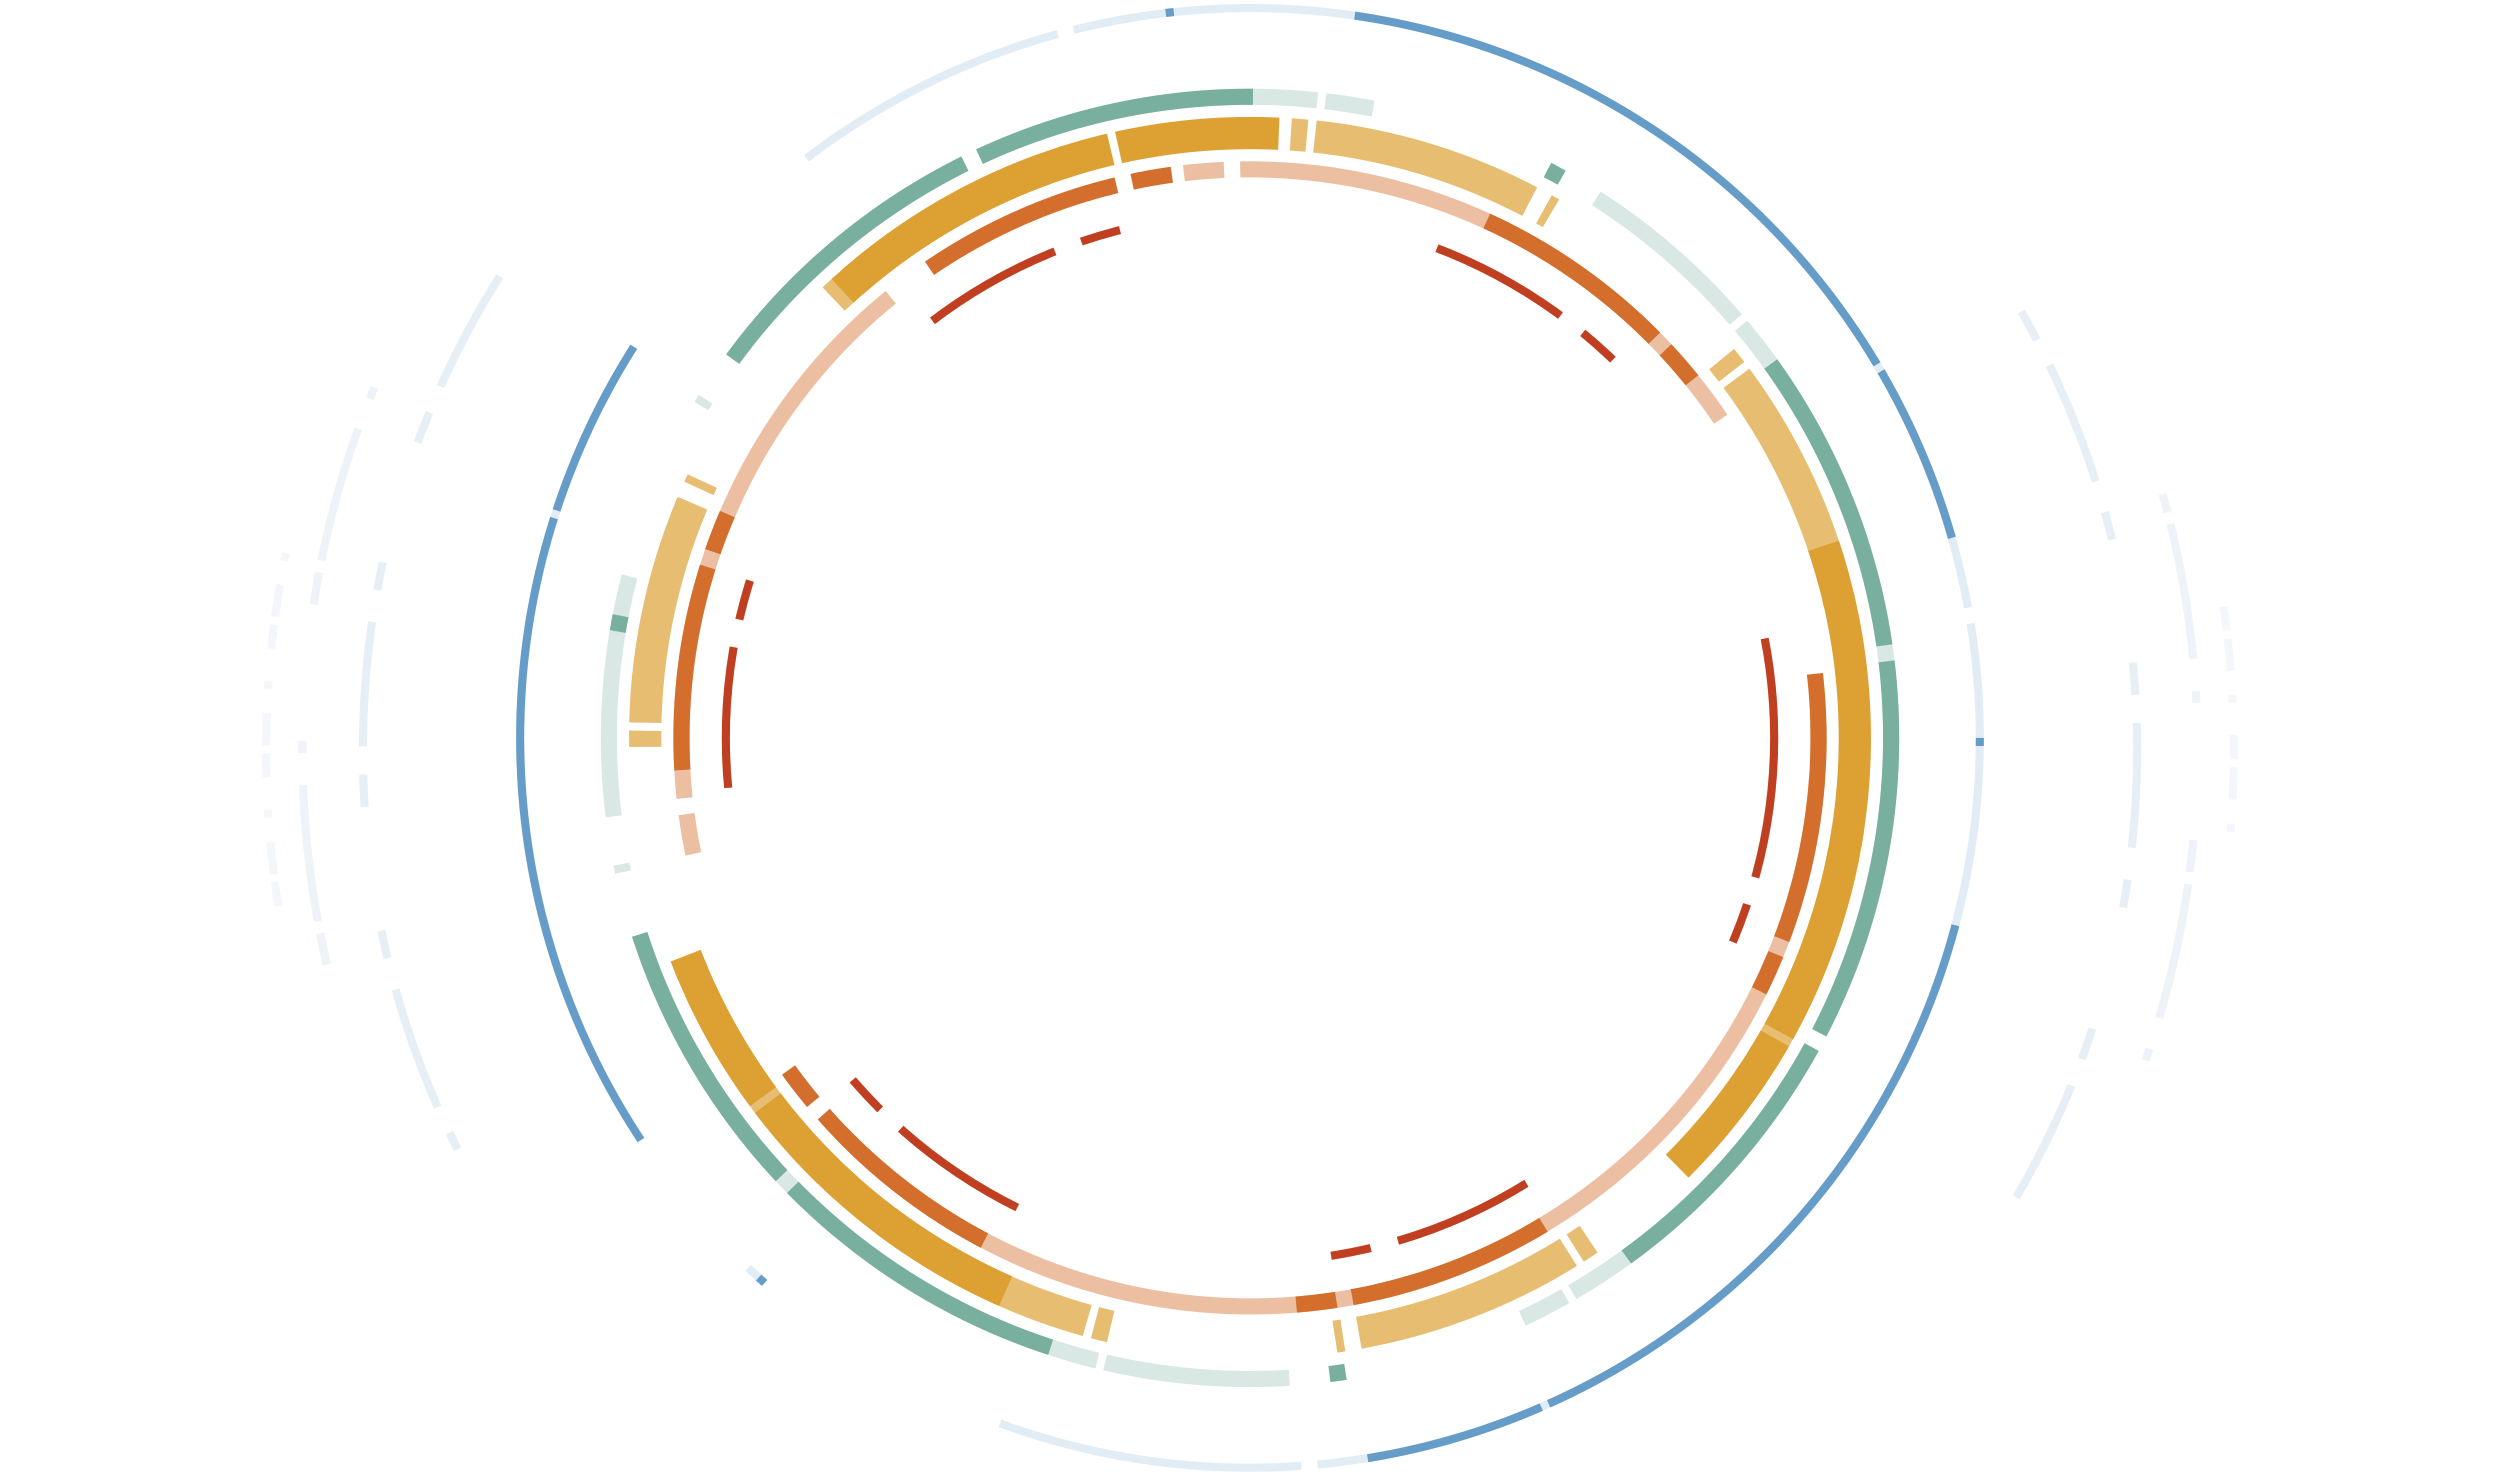 <svg
  width="620"
  height="366"
  viewBox="65 0 620 366"
  xmlns="http://www.w3.org/2000/svg"
>
  <!-- 中心logo -->
  <!-- logo 1125 -->
  <!-- <g
          fill="none"
          fill-rule="evenodd"
          width="116"
          height="106"
          viewBox="0 0 116 106"
          transform="translate(317 135)"
        >
          <path
            d="M78.19 46.086c13.033 26.764 15.722 51.986 5.844 57.028-10.185 5.2-29.874-13.021-43.976-40.699C25.955 34.738 22.78 8.085 32.966 2.886 37.401.621 43.64 2.799 50.431 8.262"
            stroke="#EED9B7"
            stroke-width="3.5"
            stroke-linecap="round"
          />
          <path
            d="M13.776 64.477C6.18 60.537 1.756 55.792 2.01 50.889c.593-11.372 26.141-19.287 57.063-17.682 30.922 1.606 55.509 12.126 54.917 23.498-.257 4.904-5.15 9.163-13.114 12.295"
            stroke="#EED9B7"
            stroke-width="3.5"
            stroke-linecap="round"
          />
          <path
            d="M45.826 94.462c-8.28 6.011-15.649 8.206-20.258 5.198-9.541-6.225-3.652-32.386 13.156-58.433C55.53 15.182 76.89-.887 86.432 5.34c4.436 2.893 5.536 10.094 3.756 19.587"
            stroke="#EED9B7"
            stroke-width="3.5"
            stroke-linecap="round"
          />
          <path
            d="M66.84 51.522a6.998 6.998 0 1 1-13.682 2.956 6.998 6.998 0 0 1 13.683-2.956"
            fill="#EED9B7"
          />
        </g> -->

  <!-- 外围圈 -->
  <!-- sides 8f3 -->
  <g
    stroke-width="2"
    stroke="#659CC8"
    fill="none"
    fill-rule="evenodd"
    width="490"
    height="230"
    viewBox="0 0 490 230"
    transform="translate(130 68)"
  >
    <path
      d="M58.933.562C37.441 34.543 25 74.82 25 118c0 35.607 8.46 69.239 23.478 98.994m386.537 11.956C454.075 196.377 465 158.464 465 118c0-42.9-12.28-82.934-33.516-116.775"
      opacity=".164"
      stroke-dasharray="31,7,8"
    />
    <path
      d="M467.113 194.948C475.463 170.84 480 144.95 480 118c0-22-3.023-43.293-8.676-63.488M27.826 28.06C16.34 55.764 10 86.141 10 118c0 22.158 3.067 43.599 8.798 63.923"
      opacity=".12"
      stroke-dasharray="3,8,34"
    />
    <path
      d="M5.892 69.144A245.116 245.116 0 0 0 1 118c0 13.187 1.046 26.13 3.06 38.749m484.11-18.487c.55-6.681.83-13.439.83-20.262 0-12.898-1-25.562-2.929-37.92"
      opacity=".08"
      stroke-dasharray="2,6,8"
    />
  </g>

  <!--旋转的10个圈-->
  <g id="circle" transform="translate(192 0)">
    <svg
      width="366"
      height="366"
      viewBox="0 0 366 366"
      xmlns="http://www.w3.org/2000/svg"
    >
      <style>
        @keyframes hero-logo-circle {
          to {
            transform: rotate(1turn);
          }
        }

        .hero-logo-circle1 {
          animation: hero-logo-circle 30s linear infinite;
          transform-origin: 50%;
        }

        .hero-logo-circle2 {
          animation: hero-logo-circle 40s linear infinite;
          transform-origin: 50%;
        }

        .hero-logo-circle3 {
          animation: hero-logo-circle 50s linear infinite;
          transform-origin: 50%;
        }

        .hero-logo-circle4 {
          animation: hero-logo-circle 60s linear infinite;
          transform-origin: 50%;
        }

        .hero-logo-circle5 {
          animation: hero-logo-circle 70s linear infinite;
          transform-origin: 50%;
        }

        .hero-logo-circle6 {
          animation: hero-logo-circle 80s linear infinite;
          transform-origin: 50%;
        }

        .hero-logo-circle7 {
          animation: hero-logo-circle 90s linear infinite;
          transform-origin: 50%;
        }

        .hero-logo-circle8 {
          animation: hero-logo-circle 100s linear infinite;
          transform-origin: 50%;
        }

        .hero-logo-circle9 {
          animation: hero-logo-circle 110s linear infinite;
          transform-origin: 50%;
        }

        .hero-logo-circle10 {
          animation: hero-logo-circle 120s linear infinite;
          transform-origin: 50%;
        }
      </style>

      <!-- red 5aec -->
      <g width="366" height="366" viewBox="0 0 366 366">
        <circle
          class="hero-logo-circle1"
          stroke="#C13F21"
          stroke-width="2"
          cx="183"
          cy="183"
          r="130"
          fill="none"
          fill-rule="evenodd"
          opacity=".278"
          stroke-dasharray="35,7,10,80"
        />
      </g>

      <!-- red 2f7 -->
      <g width="366" height="366" viewBox="0 0 366 366">
        <circle
          class="hero-logo-circle2"
          stroke="#C13F21"
          stroke-width="2"
          cx="183"
          cy="183"
          r="130"
          fill="none"
          fill-rule="evenodd"
          stroke-dasharray="35,7,10,80"
        />
      </g>

      <!-- orange d9d1 -->
      <g width="366" height="366" viewBox="0 0 366 366">
        <path
          class="hero-logo-circle3"
          d="M251.346 306.299c68.096-37.746 92.7-123.549 54.953-191.645-37.746-68.096-123.549-92.7-191.645-54.953-68.096 37.746-92.7 123.549-54.953 191.645 37.746 68.096 123.549 92.7 191.645 54.953z"
          stroke="#D36E2D"
          stroke-width="4"
          fill="none"
          fill-rule="evenodd"
          stroke-dasharray="140,4,10,80"
          opacity=".441"
        />
      </g>

      <!-- orange 2351 -->
      <g width="366" height="366" viewBox="0 0 366 366">
        <circle
          class="hero-logo-circle4"
          stroke="#D36E2D"
          stroke-width="4"
          cx="183"
          cy="183"
          r="141"
          fill="none"
          fill-rule="evenodd"
          stroke-dasharray="51,4,10,80"
        />
      </g>

      <!-- yellow af7 -->
      <g width="366" height="366" viewBox="0 0 366 366">
        <path
          class="hero-logo-circle5"
          d="M92.733 302.788c66.157 49.854 160.202 36.636 210.055-29.52 49.854-66.158 36.636-160.203-29.52-210.056-66.158-49.854-160.203-36.636-210.056 29.52-49.854 66.158-36.636 160.203 29.52 210.056z"
          stroke="#DDA032"
          stroke-width="8"
          fill="none"
          fill-rule="evenodd"
          stroke-dasharray="56,2,4"
          opacity=".688"
        />
      </g>

      <!-- yellow bf8 -->
      <g width="366" height="366" viewBox="0 0 366 366">
        <circle
          class="hero-logo-circle6"
          stroke="#DDA032"
          stroke-width="8"
          cx="183"
          cy="183"
          r="150"
          fill="none"
          fill-rule="evenodd"
          stroke-dasharray="76,2,40,180"
        />
      </g>

      <!-- green 6b12 -->
      <g width="366" height="366" viewBox="0 0 366 366">
        <circle
          class="hero-logo-circle7"
          stroke="#78AF9F"
          stroke-width="4"
          cx="183"
          cy="183"
          r="159"
          fill="none"
          fill-rule="evenodd"
          opacity=".278"
          stroke-dasharray="46,2,12"
        />
      </g>

      <!-- green 8a75 -->
      <g width="366" height="366" viewBox="0 0 366 366">
        <circle
          class="hero-logo-circle8"
          stroke="#78AF9F"
          stroke-width="4"
          cx="183"
          cy="183"
          r="159"
          fill="none"
          fill-rule="evenodd"
          stroke-dasharray="76,4,70"
        />
      </g>

      <!-- blue 930 -->
      <g width="366" height="366" viewBox="0 0 366 366">
        <path
          class="hero-logo-circle9"
          d="M18.997 106.524c-42.236 90.576-3.049 198.242 87.527 240.479 90.576 42.236 198.242 3.049 240.479-87.527 42.236-90.576 3.049-198.242-87.527-240.479C168.9-23.239 61.234 15.948 18.997 106.524z"
          stroke="#659CC8"
          stroke-width="2"
          fill="none"
          fill-rule="evenodd"
          stroke-dasharray="76,4,70"
          opacity=".191"
        />
      </g>

      <!-- blue 5099 -->
      <g width="366" height="366" viewBox="0 0 366 366">
        <circle
          class="hero-logo-circle10"
          stroke="#659CC8"
          stroke-width="2"
          cx="183"
          cy="183"
          r="181"
          fill="none"
          fill-rule="evenodd"
          stroke-dasharray="2,45,161"
        />
      </g>
    </svg>
  </g>
</svg>
